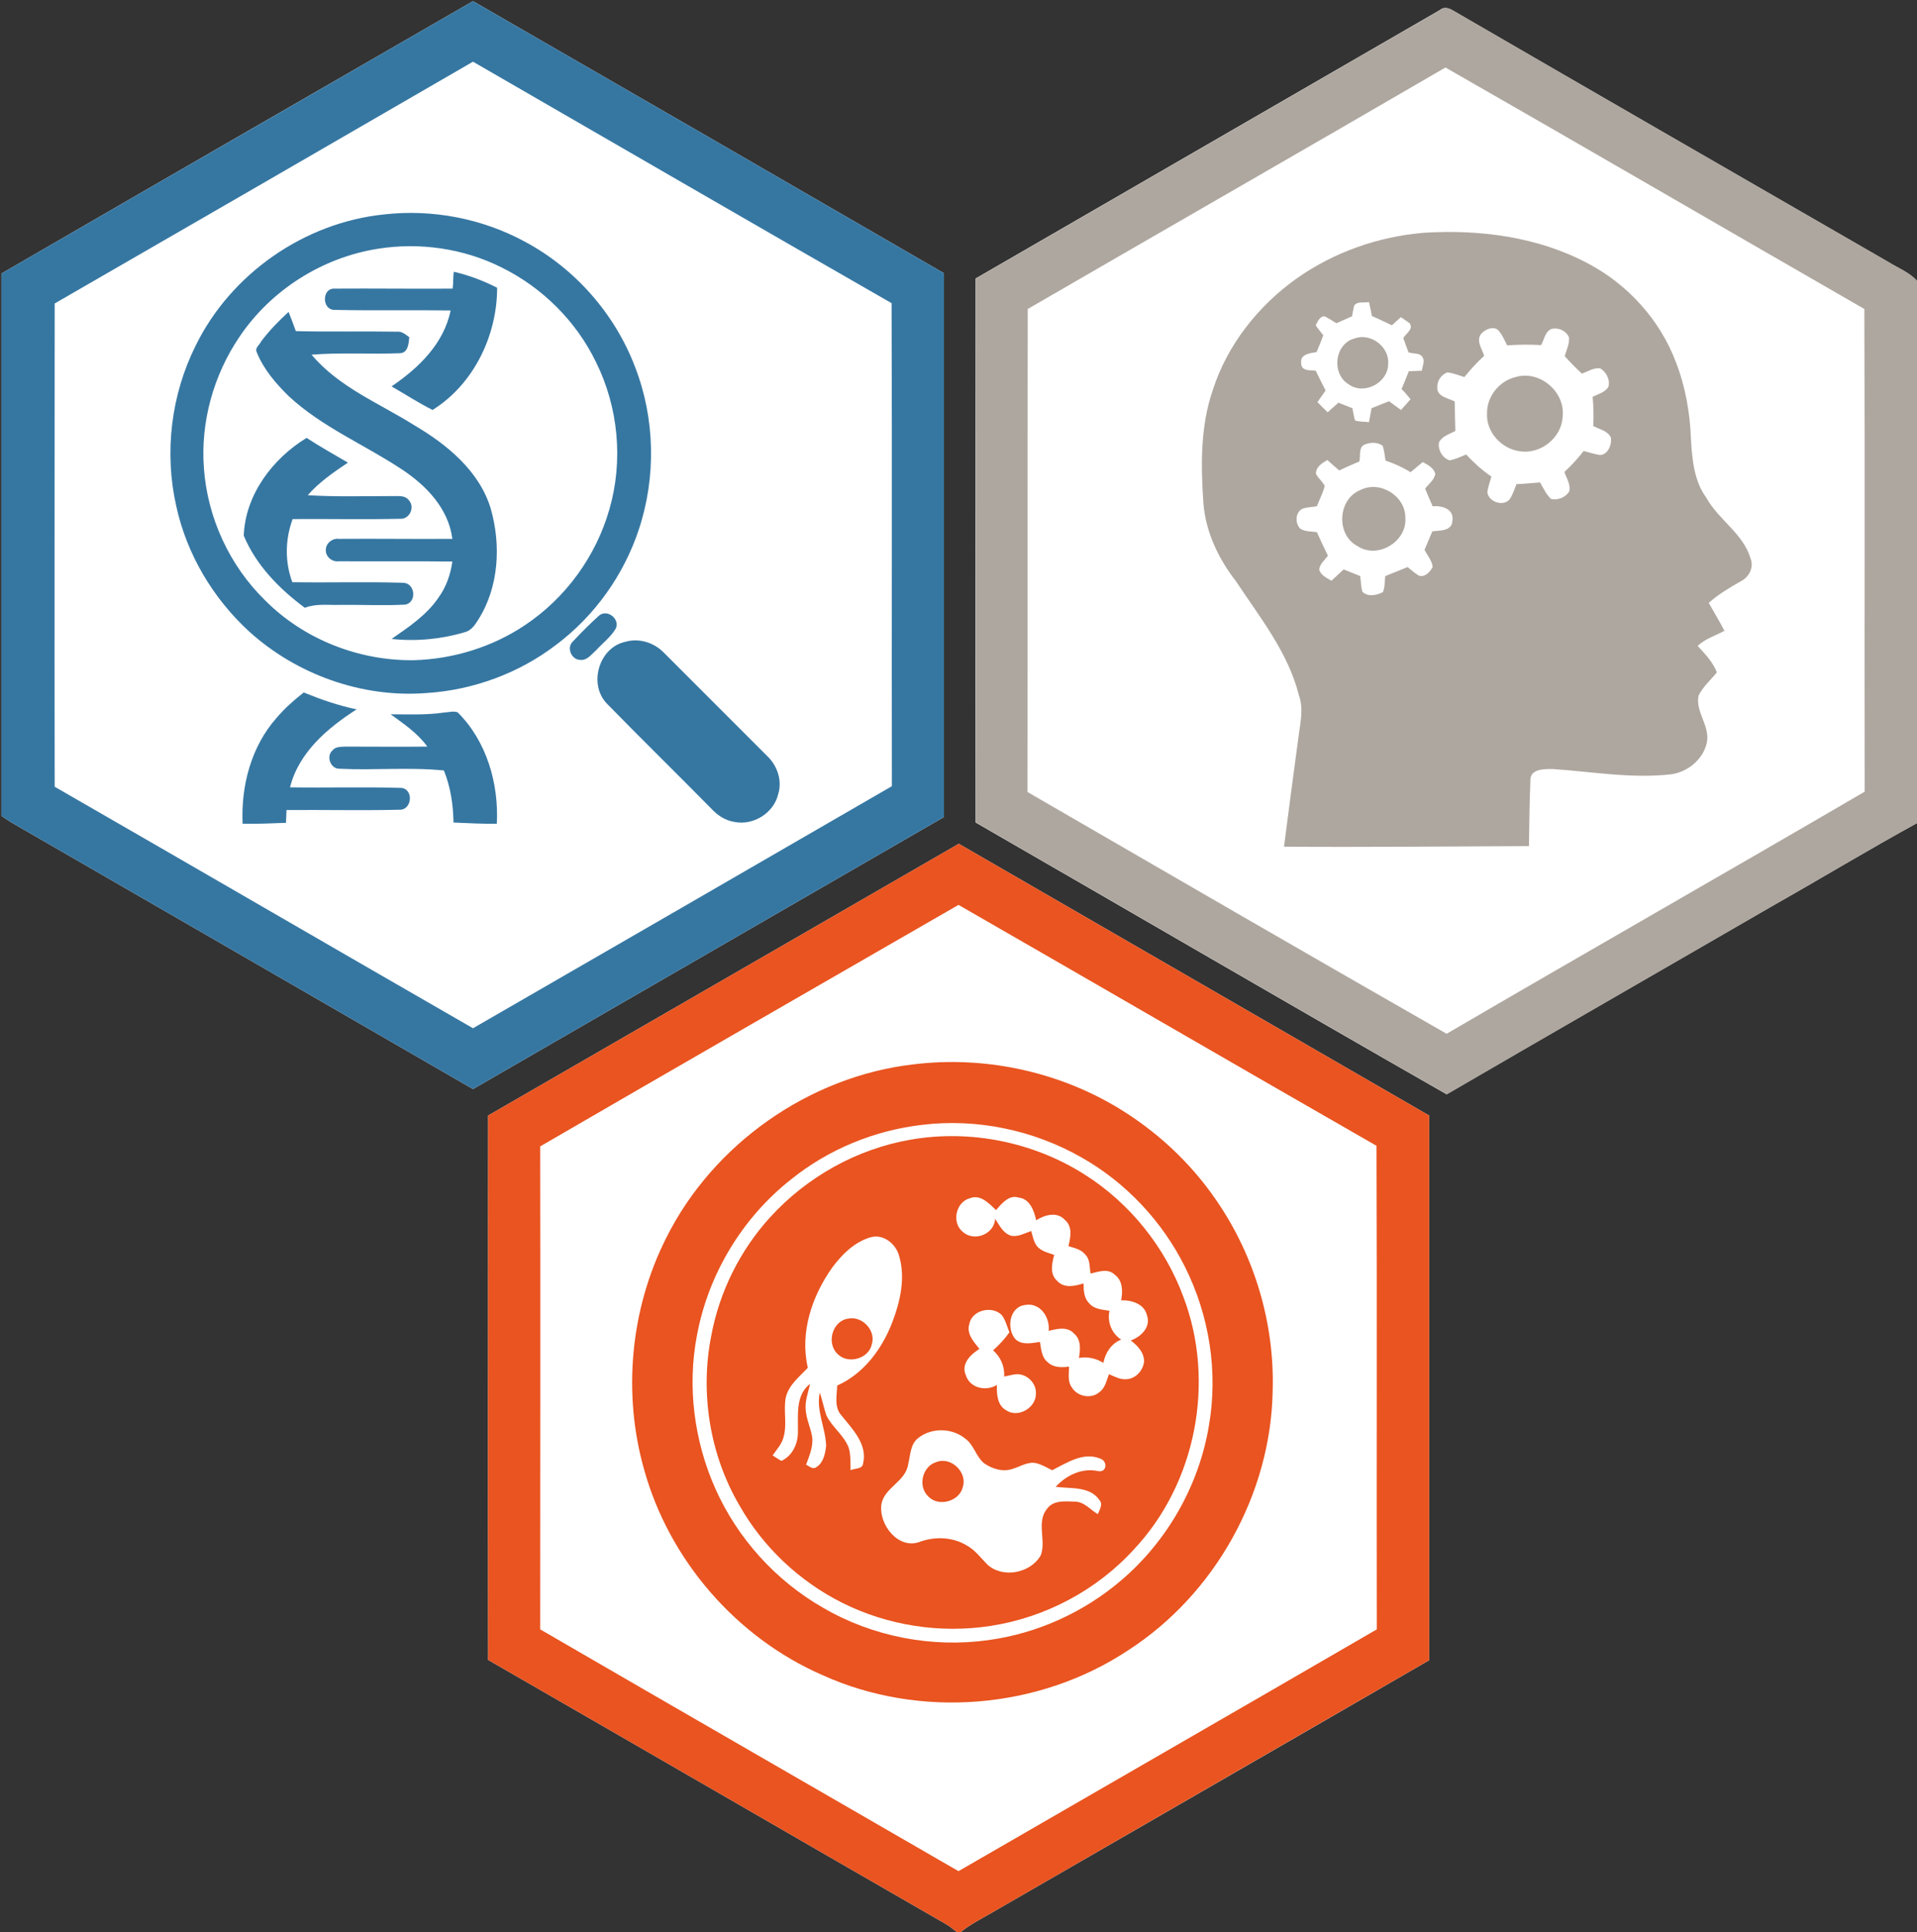 <?xml version="1.0" encoding="utf-8"?>
<!-- Generator: Adobe Illustrator 18.1.1, SVG Export Plug-In . SVG Version: 6.00 Build 0)  -->
<svg version="1.2" baseProfile="tiny" id="Layer_1" xmlns="http://www.w3.org/2000/svg" xmlns:xlink="http://www.w3.org/1999/xlink"
	 x="0px" y="0px" viewBox="0 0 659 664" xml:space="preserve">
<rect x="0" y="0" width="659" height="664" fill="#333333" stroke="none"/>
<g>
	<g>
		<path fill="#FFFFFF" d="M0.5,94c54-31.3,108-62.4,162.1-93.6c54,31.1,108,62.3,161.9,93.5c0,62.3,0,124.6,0,186.9
			c-54,31.2-107.9,62.3-161.9,93.5c-52.9-30.6-105.8-61.1-158.8-91.7c-1.1-0.7-2.2-1.4-3.3-2.2V94z"/>
	</g>
	<g>
		<path fill="#3677A2" d="M0.5,94c54-31.3,108.1-62.4,162.1-93.6c54,31.1,108,62.3,161.9,93.5c0,62.3,0,124.6,0,186.9
			c-54,31.2-107.9,62.3-161.9,93.5c-52.9-30.6-105.8-61.1-158.8-91.7c-1.1-0.7-2.2-1.4-3.3-2.2V94z M18.8,104.3
			c0,55.4-0.1,110.7,0,166.1c48,27.6,95.8,55.4,143.8,83c48-27.7,96-55.4,144-83.2c-0.1-55.3,0.1-110.7-0.1-166
			c-48-27.5-95.9-55.3-143.9-83C114.6,49,66.7,76.7,18.8,104.3z"/>
	</g>
	<g>
		<path fill="#3677A2" d="M132,73.7c16.6-1.9,33.8,1.4,48.5,9.4c17.2,9.2,30.9,24.8,37.8,43c6.9,17.7,7.3,37.9,1.3,55.9
			c-5.2,15.7-15.2,29.7-28.4,39.6c-12.8,9.8-28.6,15.6-44.7,16.6c-22.1,1.7-44.6-6.4-60.9-21.2c-12.4-11.4-21.4-26.5-25-43
			c-4.2-18.5-1.8-38.3,6.7-55.3C79.4,94.1,104.6,76.5,132,73.7z M129.9,85.5c-19.1,3-36.8,14.2-47.6,30.3
			c-8.9,13.1-13.4,29.3-12.2,45.1c1.2,17,8.8,33.5,21,45.4c13.4,13.5,32.4,20.9,51.3,20.6c13.4-0.4,26.8-4.5,38-12
			c14-9.3,24.5-23.7,29.1-39.9c4.8-16.6,3.1-35-4.6-50.5c-6.8-14.1-18.5-25.7-32.5-32.6C159.4,85.4,144.3,83.2,129.9,85.5z"/>
	</g>
	<path fill="#3677A2" d="M155.6,99.2c0.3-1.9,0.1-3.9,0.4-5.8c5.2,1.2,10.2,3.1,14.9,5.5c0,16.5-8.1,33.2-22.2,42
		c-4.8-2.4-9.4-5.4-14.1-8.1c9.3-6.3,18-14.7,20.3-26.1c-13.4-0.2-26.8,0.1-40.2-0.2c-4-0.3-4-7.2,0-7.3
		C128.2,99.1,141.9,99.3,155.6,99.2z"/>
	<path fill="#3677A2" d="M89.8,117.3c2.8-3.7,6-7,9.4-10.1c0.9,2.2,1.7,4.4,2.5,6.6c11.6,0.3,23.2,0,34.8,0.2c1.7-0.2,2.9,1,4.2,1.9
		c-0.2,2.1-0.4,5.4-3.2,5.5c-10.1,0.4-20.3-0.3-30.4,0.5c9.4,11.2,23.3,16.7,35.4,24.3c11.2,6.6,22.3,15.7,26.2,28.6
		c3.6,12.6,2.8,27-4.3,38.2c-1.1,1.8-2.5,3.8-4.7,4.3c-8.1,2.4-16.7,3.2-25.1,2.3c5.9-4.1,12.1-8.2,16.2-14.3
		c2.6-3.6,4.1-7.9,4.7-12.3c-13-0.2-26.1,0-39.1-0.1c-2.3,0.3-4.5-1.6-4.4-3.9c0-2.3,2.3-4.1,4.5-3.8c13-0.1,26,0.1,39,0
		c-1.3-10.4-9-18.4-17.4-23.9c-12.8-8.5-27.4-14.5-38.8-25.1c-4.5-4.4-8.8-9.4-11.1-15.3C87.6,119.5,89.3,118.5,89.8,117.3z"/>
	<path fill="#3677A2" d="M83.8,184.1c0.5-14,9.9-26.5,21.6-33.6c4.6,3,9.4,5.7,14.2,8.5c-4.9,3.3-9.9,6.7-13.8,11.2
		c9.6,0.6,19.2,0.3,28.7,0.3c2,0.1,4.7-0.5,6.1,1.5c2.1,2.3,0.2,6.5-3,6.3c-12.3,0.3-24.7,0-37,0.1c-2.6,7-2.7,14.8-0.1,21.7
		c12.7,0.2,25.4-0.2,38.1,0.2c4.1,0.1,4.8,6.6,0.8,7.5c-7.6,0.4-15.2,0-22.8,0.1c-3.9,0.1-8.1-0.5-11.8,1
		C96,202.4,88,194.2,83.8,184.1z"/>
	<path fill="#3677A2" d="M205.9,211.6c2.8-2.4,7.3,1.1,5.8,4.4c-1.7,2.9-4.5,5-6.8,7.5c-1.6,1.4-3.1,3.6-5.5,3.3
		c-3-0.1-4.7-4.2-2.5-6.3C199.8,217.4,202.8,214.4,205.9,211.6z"/>
	<path fill="#3677A2" d="M214.9,220.6c4.7-1.4,9.9,0.2,13.3,3.7c11.8,11.8,23.7,23.7,35.5,35.5c3.5,3.3,5.3,8.5,3.8,13.2
		c-1.5,6.4-8.5,10.8-15,9.5c-3.2-0.5-5.9-2.3-8-4.6c-11.9-12.1-24-23.9-35.8-36C202.2,235.3,205.8,222.6,214.9,220.6z"/>
	<path fill="#3677A2" d="M95.1,246.7c2.8-3.3,6-6.1,9.3-8.7c5.9,2.4,11.9,4.5,18.2,5.8c-10,6.4-19.9,14.8-22.9,26.8
		c12.8,0.2,25.5-0.2,38.3,0.2c4.3,0.5,3.6,7.6-0.6,7.5c-13,0.3-25.9,0-38.9,0.1c-0.1,1.5-0.1,3-0.2,4.4c-5,0.2-9.9,0.4-14.9,0.3
		C82.8,270,86.4,256.5,95.1,246.7z"/>
	<path fill="#3677A2" d="M134.3,245.5c6.1,0,12.2,0.3,18.3-0.6c1.6-0.1,3.2-0.6,4.7-0.1c10,9.9,14.2,24.5,13.5,38.3
		c-5,0.1-9.9-0.2-14.9-0.4c-0.1-6.1-1-12.2-3.3-17.9c-12-1.2-24.1,0-36.1-0.6c-3-0.1-4.4-4.4-2.2-6.3c1-1.3,2.8-1.2,4.2-1.3
		c9.5,0,18.9,0.1,28.4,0C143.5,251.9,138.8,248.8,134.3,245.5z"/>
</g>
<g>
	<g>
		<path fill="#FFFFFF" d="M494.9,3.5c1.5-1.3,3.2-0.7,4.7,0.2c49.8,28.9,99.7,57.6,149.6,86.4c3.5,2.2,7.7,3.7,10.3,7.1v185.4
			c-17,9.3-33.5,19.3-50.3,28.8c-37.3,21.6-74.7,43-111.9,64.7c-54.1-30.9-107.9-62.3-161.9-93.4c-0.1-62.4,0-124.7,0-187
			C388.4,65,441.7,34.3,494.9,3.5z"/>
	</g>
	<g>
		<path fill="#AEA79F" d="M495,3.5c1.5-1.3,3.2-0.7,4.7,0.2c49.8,28.9,99.7,57.6,149.6,86.4c3.5,2.2,7.7,3.7,10.3,7.1v185.4
			c-17,9.3-33.5,19.3-50.3,28.8c-37.3,21.6-74.7,43.1-111.9,64.7c-54.1-30.9-107.9-62.3-161.9-93.4c-0.1-62.3,0-124.7,0-187
			C388.5,65,441.8,34.3,495,3.5z M496.9,23.2c-47.8,27.8-95.8,55.3-143.6,83c-0.1,55.3,0,110.7-0.1,166c48,27.8,96,55.6,144.1,83.1
			c47.8-27.9,95.9-55.3,143.7-83.2c-0.1-55.3,0.1-110.6-0.1-165.9C592.9,78.6,545,50.7,496.9,23.2z"/>
	</g>
	<g>
		<path fill="#AEA79F" d="M445.9,95.6c12.8-9,28-14.3,43.6-15.6c19.3-1.2,39.3,1.4,56.5,10.6c13.6,7.2,24.6,19.3,30.1,33.8
			c3.3,8.5,4.9,17.6,5.2,26.7c0.4,6.9,1.1,14.3,5.3,20c4.2,7.6,12.7,12.3,15.2,20.9c1.2,3.1-0.6,6.4-3.4,7.8
			c-3.9,2.2-7.7,4.5-11,7.4c1.8,3.2,3.7,6.3,5.4,9.6c-3.1,1.7-6.6,2.7-9.2,5.2c2.6,2.8,5.2,5.5,6.6,9.1c-2.1,2.6-4.8,4.9-6.3,8
			c-1.1,5.6,3.9,10.3,2.9,15.9c-1.1,5.8-6.5,10.3-12.2,11.1c-13.7,1.6-27.3-0.9-40.9-1.8c-2.8,0-7.6-0.1-7.6,3.8
			c-0.3,7.6-0.4,15.1-0.5,22.7c-28.1,0.1-56.2,0.4-84.2,0.2c1.6-12.6,3.3-25.2,5-37.9c0.6-4.7,1.8-9.6,0.1-14.2
			c-3.7-14.7-13.4-26.7-21.6-39.1c-6-7.7-10.4-16.9-11.2-26.7c-0.9-13-1.1-26.5,3.2-39C421.9,118.5,432.6,105,445.9,95.6z
			 M465.5,105.1c-0.3,1.2-0.5,2.4-0.7,3.6c-1.8,0.8-3.6,1.6-5.4,2.4c-1.3-0.8-2.6-1.7-4.1-2.4c-1.6,0-2.4,1.9-3,3.1
			c0.8,1.2,1.7,2.3,2.6,3.4c-0.7,2-1.5,3.9-2.3,5.8c-2.3,0.4-5.7,0.7-5.3,3.8c0,2.8,3,2.4,5,2.6c1.1,2.3,2.2,4.5,3.4,6.8
			c-0.9,1.3-1.8,2.6-2.8,4c1.1,1.2,2.3,2.3,3.5,3.5c1.2-1.1,2.5-2.2,3.7-3.3c1.6,0.6,3.2,1.3,4.8,1.9c0.3,1.4,0.5,2.8,0.9,4.2
			c1.5,0.5,3.2,0.4,4.8,0.6c0.3-1.6,0.6-3.2,0.9-4.8c2-0.8,4-1.6,6-2.4c1.4,1,2.7,2,4.1,3c1.1-1.2,2.2-2.4,3.3-3.7
			c-1-1.2-2-2.4-3.1-3.5c0.9-2,1.7-4.1,2.5-6.1c1.5-0.1,3-0.1,4.5-0.2c0.1-1.4,1-2.9,0.4-4.3c-0.8-2-3.3-1.4-5-2
			c-0.6-1.6-1.2-3.3-1.8-4.9c0.9-1.6,3.6-3,2.2-5.1c-1-0.7-2-1.4-3-2.1c-1.1,0.9-2.1,1.9-3.1,2.8c-2.3-1.1-4.6-2.2-6.9-3.2
			c-0.3-1.6-0.6-3.2-1-4.8C468.9,104.2,466.5,103.4,465.5,105.1z M509.2,114.7c-1.9,2.4,0.3,5.2,1,7.6c-2.5,2.3-4.7,4.7-6.8,7.3
			c-1.9-0.6-3.8-1.4-5.9-1.6c-2,0.8-3.5,2.8-3.4,5.1c-0.2,3.3,3.8,3.7,6,4.9c0,3.4,0.1,6.7,0.2,10.1c-1.9,1.1-4.5,1.7-5.6,3.9
			c-0.5,2.5,1.1,5.4,3.6,6.2c2-0.3,3.8-1.2,5.7-2c2.6,2.8,5.5,5.4,8.7,7.6c-0.5,1.7-1.1,3.4-1.4,5.3c0.3,3.3,5.3,5.1,7.6,2.6
			c1.1-1.6,1.7-3.5,2.4-5.3c2.7-0.1,5.4-0.4,8.1-0.6c1.2,2,2.1,4.1,3.8,5.7c2.3,0.5,4.9-0.5,6.2-2.5c0.7-2.4-0.9-4.6-1.6-6.8
			c2.4-2.2,4.6-4.6,6.6-7.2c1.9,0.5,3.8,1.1,5.7,1.4c2.7-0.2,4-3.6,3.7-5.9c-1-2.5-4-2.9-6.1-4.1c0.2-3.3,0.1-6.7-0.2-10
			c1.9-1,4.2-1.5,5.4-3.4c0.7-2.4-0.7-5.2-2.8-6.4c-2.2-0.3-4.3,1.1-6.3,1.8c-2.1-1.9-4-3.9-5.9-6c0.6-2.1,1.6-4.1,1.5-6.3
			c-0.8-2.4-3.8-3.7-6.2-3c-2.1,1-2.4,3.7-3.4,5.5c-3.9-0.2-7.8-0.2-11.7,0.1c-0.8-1.6-1.5-3.3-2.7-4.8
			C513.9,111.8,510.7,113,509.2,114.7z M469.4,152.7c-2.5,0.7-1.6,3.9-2.1,5.9c-2.3,1-4.7,2-6.9,3.1c-1.4-1.2-2.8-2.4-4.1-3.6
			c-1.8,1.1-4,2.3-3.9,4.8c0.8,1.5,2.2,2.6,3,4.1c-0.6,2.4-1.8,4.7-2.7,7c-1.7,0.3-3.5,0.3-5.1,0.9c-2.4,1.4-2.4,5-0.6,6.8
			c1.7,1.1,3.8,0.9,5.7,1.2c1.2,2.7,2.5,5.4,3.8,8.1c-1.1,1.5-2.9,2.9-3,4.8c0.6,2,2.6,2.8,4.2,3.8c1.4-1.3,2.8-2.6,4.2-3.9
			c1.9,0.8,3.8,1.5,5.7,2.3c0.2,1.8,0.3,3.6,0.7,5.3c1.8,2,5,1.3,7.1,0.2c0.7-1.7,0.6-3.7,0.8-5.5c2.6-1,5.1-2.1,7.7-3.1
			c1.3,1,2.5,2.2,4,3c2.1,0.5,3.7-1.4,4.6-3c-0.2-2.2-1.8-4-2.8-5.9c0.9-2.1,1.8-4.3,2.7-6.4c2.6-0.3,6.8,0,6.9-3.7
			c0.6-4-3.7-5.2-6.8-4.9c-0.9-2-1.8-4.1-2.6-6.1c1.3-1.6,3.1-2.9,3.5-5c-0.5-2.2-2.6-3.1-4.3-4.1c-1.4,1.2-2.8,2.3-4.2,3.5
			c-2.7-1.7-5.6-3-8.6-4c-0.3-1.7-0.4-3.4-1-5.1C473.5,151.9,471.1,152,469.4,152.7z"/>
	</g>
	<path fill="#AEA79F" d="M465.7,116.3c5.5-2,12,2.9,11.5,8.8c0,6.5-8.4,10.9-13.7,6.9C457.6,128.3,458.8,118.1,465.7,116.3z"/>
	<path fill="#AEA79F" d="M521,129.6c8.2-2.5,17.1,5,16.2,13.5c-0.3,7.3-7.5,13.1-14.7,12c-6.3-0.8-11.7-6.6-11.3-13.1
		C511.1,136.3,515.4,130.9,521,129.6z"/>
	<path fill="#AEA79F" d="M467.7,168.4c6.7-3.4,15.5,2.1,15.4,9.5c0.7,8.2-9.5,14.4-16.4,9.8C459.2,183.9,459.8,171.5,467.7,168.4z"
		/>
</g>
<g>
	<g>
		<path fill="#FFFFFF" d="M167.8,383.4c53.9-31.1,107.9-62.3,161.8-93.4c53.9,31.1,107.8,62.3,161.7,93.4c0,62.4,0,124.8,0,187.2
			c-50.1,29-100.3,57.9-150.4,86.8c-3.6,2.1-7.4,4-10.6,6.6h-1.4c-1.2-1-2.4-1.9-3.7-2.7c-52.5-30.2-104.9-60.6-157.4-90.8
			C167.7,508.1,167.8,445.8,167.8,383.4z"/>
	</g>
	<g>
		<path fill="#E95420" d="M167.8,383.4c53.9-31.1,107.9-62.3,161.8-93.4c53.9,31.1,107.8,62.3,161.7,93.4c0,62.4,0,124.8,0,187.2
			c-50.1,28.9-100.3,57.9-150.4,86.8c-3.6,2.1-7.4,4-10.6,6.6h-1.4c-1.2-1-2.4-1.9-3.7-2.7c-52.5-30.2-104.9-60.6-157.4-90.8
			C167.7,508.1,167.8,445.8,167.8,383.4z M185.7,394c0.1,55.3,0,110.6,0,166c47.9,27.8,95.9,55.4,143.8,83.1
			c47.9-27.7,95.9-55.3,143.8-83.1c-0.1-55.4,0.1-110.8-0.1-166.2c-48-27.5-95.8-55.3-143.7-82.8C281.6,338.6,233.6,366.2,185.7,394
			z"/>
	</g>
	<g>
		<path fill="#E95420" d="M314.1,365.8c23.8-2.9,48.6,2.2,69.3,14.4c13.7,8.1,25.7,19.1,34.7,32.3c13.2,19.1,20.1,42.4,19.4,65.5
			c-0.6,35.5-19.9,70-49.7,89.2c-30.6,20.3-71.6,23.7-105.1,8.5c-29.6-12.9-52.7-39.6-61.3-70.7c-7.4-26.2-4.7-55.1,7.6-79.5
			C245.1,393.2,278.2,369.9,314.1,365.8z M317,386.6c-16.4,1.9-32.2,8.4-45,18.7c-16.8,13.2-28.5,32.6-32.4,53.6
			c-3.4,17.6-1,36.3,6.3,52.7c7.6,17.1,20.8,31.7,37.1,41c17,9.9,37.3,13.8,56.7,11.1c16.9-2.3,33-9.6,45.9-20.7
			c15.8-13.5,26.6-32.6,30-53.1c3.2-18.5,0.1-37.9-8.3-54.6c-7.8-15.6-20.3-28.9-35.5-37.5C355.3,388.4,335.8,384.3,317,386.6z"/>
	</g>
	<g>
		<path fill="#E95420" d="M313,391.7c20.5-3.6,42.3,0.8,59.9,12c15.5,9.8,27.6,24.9,33.9,42c11.1,29.1,4.4,64-16.9,86.7
			c-12.8,14.1-30.5,23.5-49.3,26.4c-17.3,2.7-35.4-0.1-51-7.9c-14.8-7.4-27.3-19.2-35.4-33.5c-10.2-17.4-13.6-38.6-9.7-58.3
			c2.8-15.1,9.9-29.4,20.3-40.8C277.4,404.5,294.5,394.9,313,391.7z M342.4,415.9c-2.3-2.2-5.3-5.5-8.9-4.1
			c-4.9,1.2-6.5,8.4-2.5,11.6c3.9,3.5,10.8,0.8,11.1-4.5c1.5,2.2,2.7,5,5.5,5.8c2.4,0.5,4.7-0.9,6.9-1.6c0.5,1.7,0.8,3.6,1.9,5.1
			c1.5,1.9,3.9,2.3,6,3.1c-0.8,3-1.6,6.6,1,8.9c2.4,2.7,6.1,1.8,9.1,0.9c0,2.4,0.1,5.1,2,6.9c1.7,2,4.5,2.1,6.9,2.5
			c-0.8,3.9,0.7,7.7,4,9.9c-3.4,1.4-5.4,4.5-6.1,8c-2.6-1.6-5.5-2.2-8.4-1.7c0.5-2.9,0.8-6.3-1.7-8.4c-2.3-2.5-5.8-1.6-8.7-0.9
			c0.5-4.6-2.9-9.8-8-8.9c-5.6,0.6-6.6,8.2-3.4,11.8c2.3,2.1,5.6,1.3,8.4,0.9c0.4,2.5,0.6,5.4,2.7,7c2,1.9,4.8,1.8,7.3,1.5
			c0,2.4-0.6,5.1,1,7.2c1.9,3.1,6.6,4,9.4,1.6c2-1.4,2.5-4,3.3-6.2c2,0.8,4,2,6.3,1.7c3.1-0.3,5.5-3.1,5.8-6.1
			c0-3.1-2.3-5.5-4.6-7.2c3.5-1.2,7-4.6,5.6-8.6c-0.9-4-5.3-5.3-8.9-5.2c0.6-3,0.6-6.8-2.2-8.8c-2.3-2.3-5.6-1-8.3-0.4
			c-0.4-2.2-0.1-4.8-1.8-6.5c-1.4-1.8-3.8-2.3-5.8-2.9c0.7-3,1.5-6.7-1.2-9c-2.7-3-6.9-1.8-9.9,0.1c-0.7-3.3-2.2-7.4-6-7.8
			C346.9,410.5,344.4,413.6,342.4,415.9z M299.1,425.3c-5.4,1.6-9.6,5.8-12.9,10.2c-7.1,9.9-11.3,22.5-8.5,34.6
			c-2.9,3.1-6.6,5.9-7.6,10.3c-0.8,4.4,0.5,9-0.7,13.4c-0.6,2.5-2.4,4.4-3.8,6.4c1,0.7,2,1.3,3,1.9c3.8-1.7,5.8-6,5.7-10.1
			c0.1-5.7-0.9-12.5,4.2-16.4c-0.7,3.1-1.9,6.1-1.5,9.3c0.3,3.1,1.7,5.9,2.2,9c0.4,3.3-1,6.5-2.1,9.5c1.1,0.5,2.3,1.8,3.6,0.8
			c2.4-1.5,3-4.7,3.3-7.3c-0.2-6.2-3.5-12-2.2-18.3c0.9,2.6,1.4,5.3,2.3,7.9c2,4.1,6.1,6.8,7.7,11.2c0.7,2.5,0.5,5,0.6,7.6
			c1.4-0.7,4.1-0.3,4.3-2.3c1.6-6.6-3.7-11.9-7.5-16.6c-2.5-2.8-1.5-6.8-1.4-10.2c9.2-4.1,15.5-12.7,19-21.9
			c2.7-7.1,4.5-15.1,2.3-22.6C308,427.4,303.5,423.9,299.1,425.3z M333.2,455.1c-1,3.4,1.6,6.1,3.5,8.5c-3,1.9-6.4,5.1-4.7,9
			c1.4,4.5,6.9,5.7,10.7,3.4c-0.1,3.1,0.1,7,3.2,8.7c4.1,2.8,10.3-0.9,10.2-5.7c0.2-3-2.1-5.8-4.9-6.5c-2-0.6-4,0.3-6,0.6
			c0.2-3.5-1.2-6.7-3.8-9c2.1-1.9,4-3.9,5.6-6.2c-0.8-2-1.3-4.1-2.6-5.9C341.1,448.6,334.1,450.2,333.2,455.1z M315.7,494.2
			c-2.8,2.1-2.7,5.9-3.5,9c-0.8,6-8.2,8-9.2,13.8c-1,7.1,6,15.9,13.5,12.8c5.2-1.8,11.2-1.5,15.9,1.4c2.9,1.6,4.8,4.3,7.1,6.6
			c5.4,4.8,14.9,2.8,18.3-3.3c1.9-5.1-1.6-11.3,2.1-15.9c2.2-3.1,6.3-2.6,9.6-2.5c3.2,0,5.3,2.8,7.9,4.3c0.6-1.6,1.9-3.4,0.5-4.9
			c-3.3-4.8-10-3.8-15-4.5c3.7-4,9.1-6.6,14.6-5.4c3.1,0.6,3.3-3.5,0.7-4.3c-5.8-2.4-11.5,1.5-16.5,4c-1.8-0.9-3.5-1.9-5.4-2.4
			c-2.9-0.7-5.4,1.1-8.1,1.9c-3.3,1.2-7.1,0.1-9.9-1.9c-2.8-2.3-3.5-6.3-6.4-8.4C327.5,490.8,320.4,490.5,315.7,494.2z"/>
	</g>
	<path fill="#E95420" d="M291.6,453.2c4.8-1,9.6,4.1,8.1,8.8c-1,5-8.1,6.9-11.6,3.5C283.9,461.8,286.1,453.9,291.6,453.2z"/>
	<path fill="#E95420" d="M321.9,502.5c5-2,10.7,3.5,9.1,8.5c-1.1,5-8.3,7-11.8,3.4C315.4,511,317,503.9,321.9,502.5z"/>
</g>
</svg>
